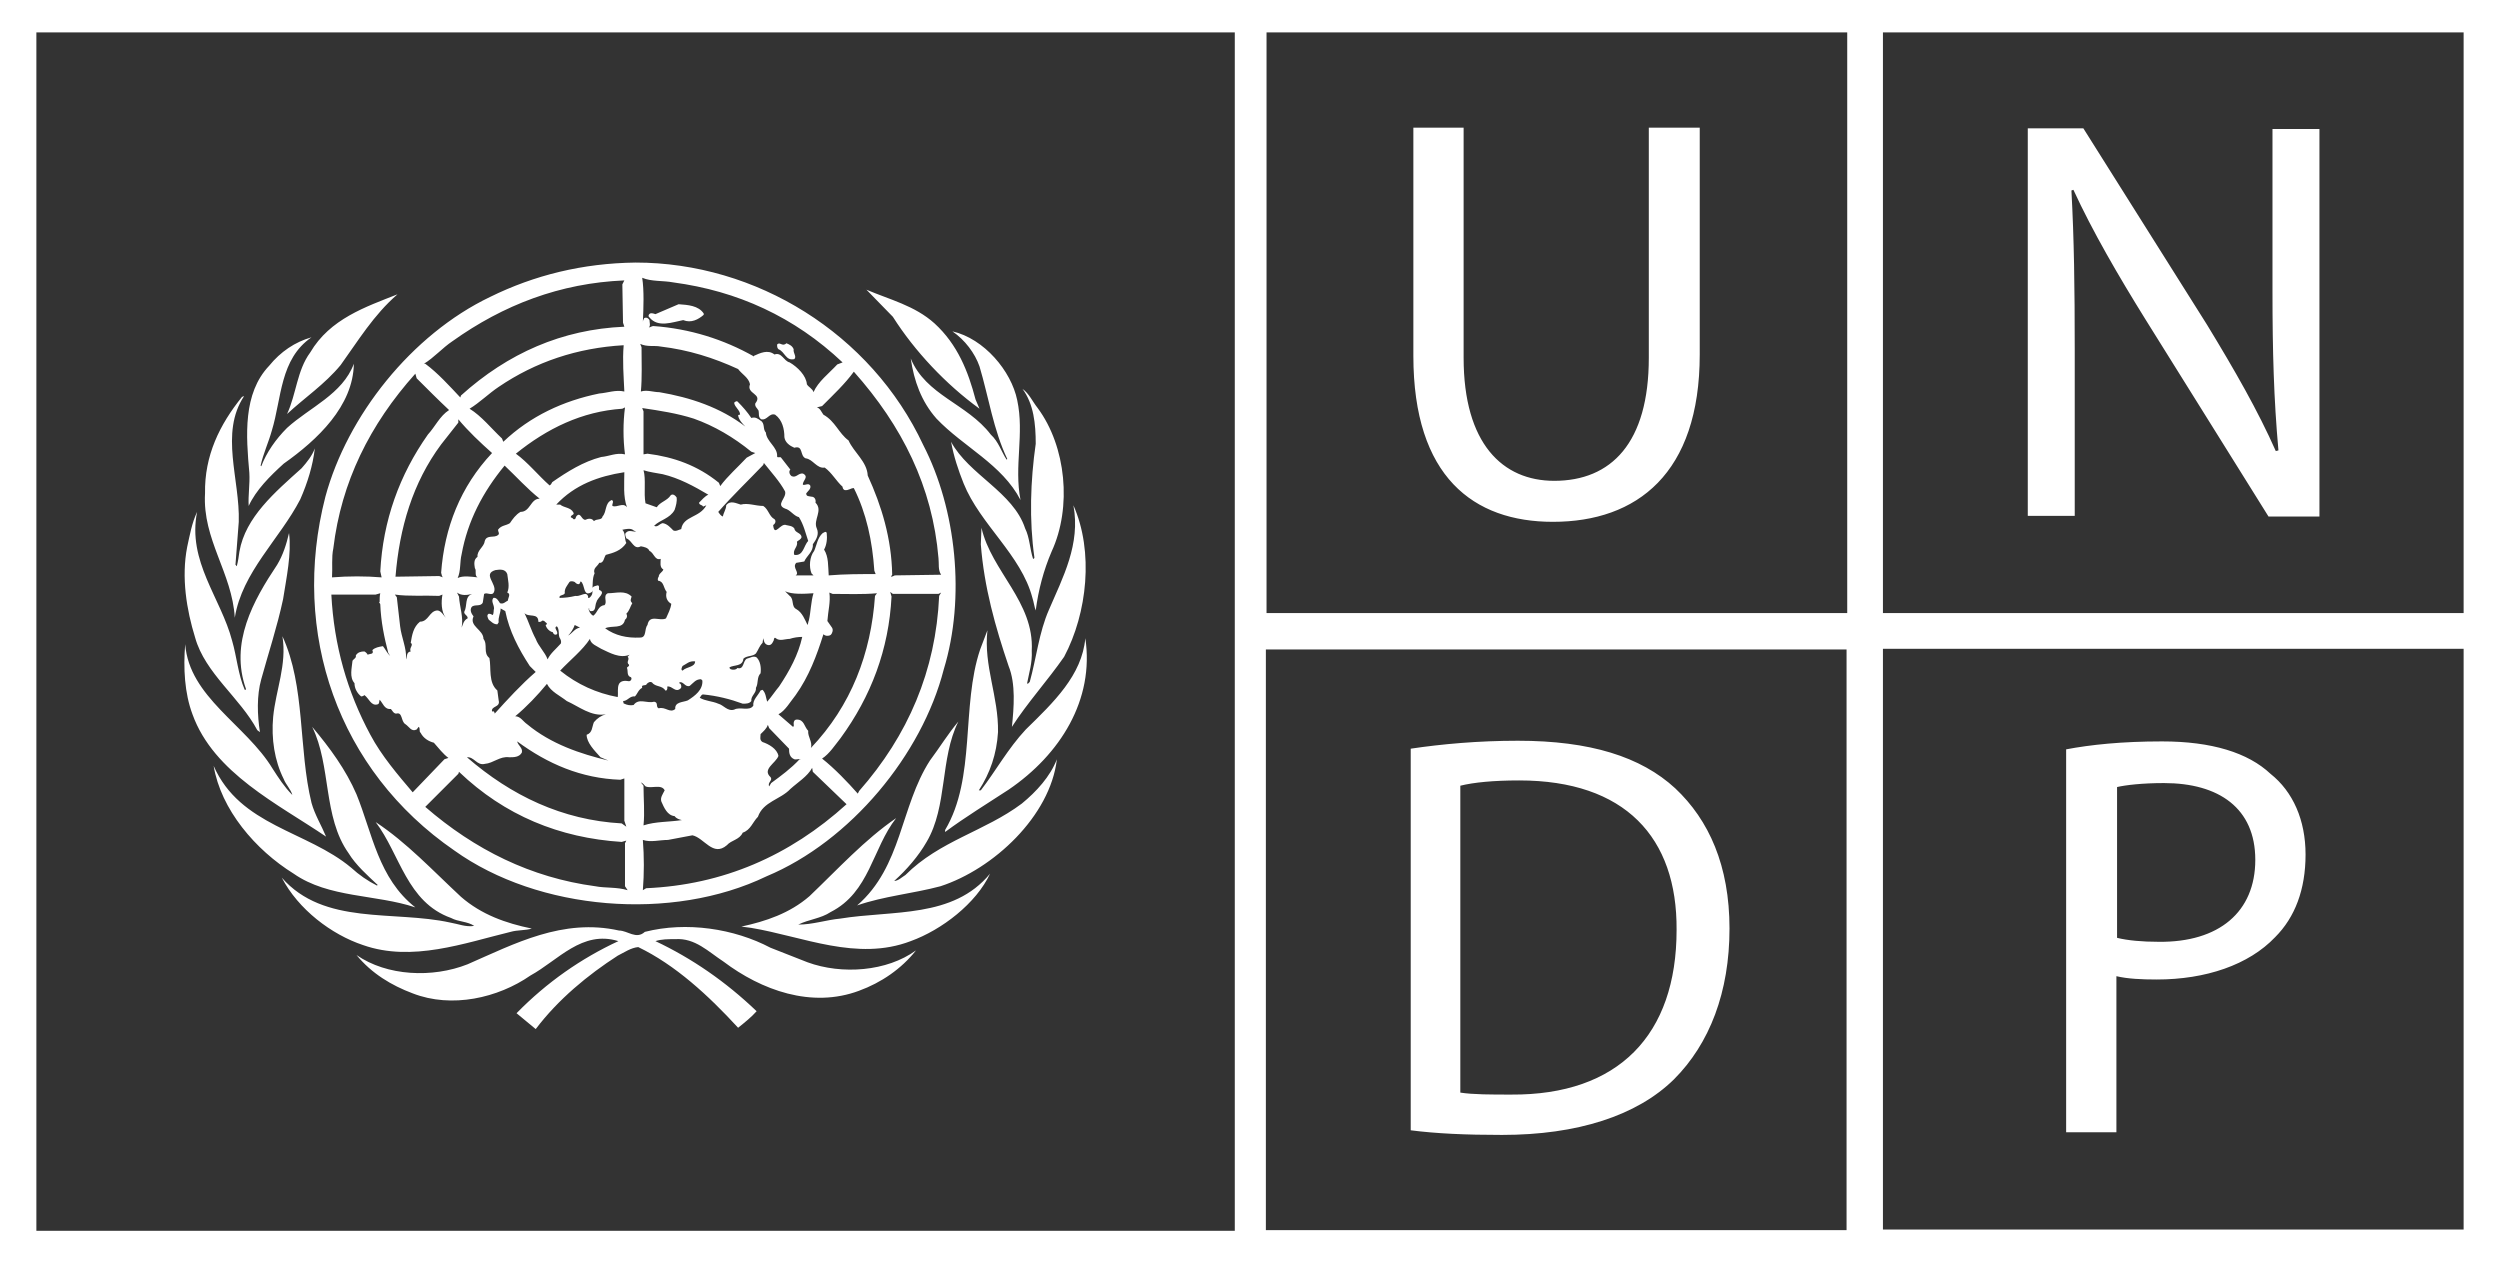 <svg enable-background="new 0 0 378 191" viewBox="0 0 378 191" xmlns="http://www.w3.org/2000/svg"><rect x="0" y="0" width="378" height="191" fill="#333333" stroke="none"/><path d="m0 0v191h378v-191zm186.7 186.1h-181.2v-181.2h181.2zm92.5-.1h-87.8v-87.8h87.8zm.1-93.3h-87.8v-87.8h87.8zm93.2 93.2h-87.8v-87.8h87.8zm0-93.2h-87.8v-87.8h87.8zm-158.8-73.4v34.5c0 18.3 9.1 25.1 21.1 25.1 12.7 0 22.2-7.3 22.2-25.3v-34.3h-7.7v34.8c0 12.9-5.7 18.6-14.3 18.6-7.8 0-13.7-5.6-13.7-18.6v-34.8zm100 58.8v-25.1c0-9.7-.1-16.8-.5-24.2l.3-.1c2.9 6.3 6.8 13 10.9 19.6l18.6 29.8h7.7v-58.6h-7.1v24.6c0 9.1.2 16.2.9 24l-.4.1c-2.7-6.1-6.2-12.2-10.4-19.1l-18.7-29.7h-8.4v58.6h7.1zm27.3 51.9c0-7.8-5.5-11.6-13.8-11.6-3.3 0-5.8.3-7.1.6v22.8c1.6.4 3.8.6 6.3.6 9.1.1 14.6-4.5 14.6-12.4m7.6-.8c0 5.3-1.6 9.5-4.6 12.5-4 4.2-10.5 6.4-17.9 6.4-2.3 0-4.4-.1-6.1-.5v23.6h-7.6v-57.9c3.7-.7 8.4-1.2 14.5-1.2 7.5 0 13 1.7 16.4 4.9 3.4 2.7 5.3 7 5.3 12.2zm-95.1 11.4c.1-14-7.8-22.6-23.8-22.6-3.9 0-6.9.3-8.9.8v46.4c1.9.3 4.7.3 7.7.3 16.2.1 25-9 25-24.9m8-.2c0 9.6-3 17.4-8.4 22.8-5.6 5.5-14.6 8.4-26 8.4-5.5 0-9.9-.2-13.8-.7v-57.7c4.7-.7 10.2-1.2 16.2-1.2 10.9 0 18.6 2.4 23.8 7.2 5.1 4.8 8.2 11.7 8.2 21.2zm-119.3-6.4c-4.1 1.1-8.6 1.5-12.6 2.9 6.8-5.9 6.5-14.9 11-21.9 1.5-2 2.7-4 4.3-5.9-2.8 5.6-1.6 12.8-4.8 18.2-1.2 2.1-3 4.2-4.9 5.9.6 0 1.2-.6 1.7-.9 5.2-5.2 12-6.6 17.6-10.8 2.2-1.8 4.3-4.1 5.3-6.7-1 8.6-9.6 16.6-17.6 19.2m18.7-34.7c-2.5 3.6-5.6 7-7.9 10.6.3-2.9.6-6.5-.5-9.2-2-5.9-3.7-11.9-4.2-18.4l.1-2.5c1.5 6.6 8 11.2 7.6 18.6.1 1.8-.4 3.3-.7 4.9l.1.1.3-.3c1-3.6 1.4-7.5 2.9-10.9 2.1-4.9 4.8-9.9 3.7-15.8 3.1 7 2.1 16.3-1.4 22.9m-4-37.6c4.3 5.8 5.2 15 2.1 21.7-1.2 2.8-2 5.8-2.4 8.9-.2-.5-.3-1.3-.5-1.9-1.7-6.5-7.9-11.1-10.4-17.3-.8-2-1.5-4.1-1.9-6.3 2.7 5 9.4 7.6 11.2 13.1.7 1.4.7 3.1 1.2 4.6.1 0 .2-.1.2-.2-.8-5.7-.6-11.6.2-17.2 0-3-.3-6-2-8.3 1 .7 1.5 1.9 2.3 2.9m-3.1-1.2c1.1 5.1-.5 10 .5 15.1-2.8-5.4-8.6-8-12.7-12.3-2.3-2.6-3.4-5.7-3.9-9.1 2.3 5.6 8.5 6.8 12.1 11.5 1.2 1.1 1.6 2.6 2.4 3.8l.1-.1c-2.1-4.4-2.8-9.3-4.2-14-.7-2-2.2-4-4.1-5.3 4.8 1.1 8.9 6 9.8 10.4m-12.5-11.6c3.5 3.2 5.1 7.3 6.2 11.5l.6 1.4c-5.1-3.7-9.8-8.7-13.1-13.9l-4-4.1c3.5 1.5 7.3 2.4 10.3 5.1m-81.2-4.4c-3.6 3.1-6 7.1-8.6 10.7-2.4 2.9-5.4 4.9-8.1 7.4 1.4-3 1.5-6.6 3.5-9.3 3-5.1 8.4-6.9 13.2-8.8m-19.4 10.8c1.7-2.1 3.9-3.6 6.4-4.3-4.8 3.3-4.5 9.2-6 14.1-.5 1.8-1.3 3.5-1.7 5.3l.1.1c.8-2.1 2.2-4.1 3.9-5.8 3.4-3.1 8.4-5.1 10.1-9.7-.1 6.4-5.5 11.5-10.6 15.1-2.1 1.9-4.2 4-5.3 6.4-.1-1.6.2-3.3.1-5-.5-5.6-1-12 3-16.2m-9.7 19.3c-.1-5.7 2.2-10.4 5.6-14.6.1 0 .2-.1.3-.1-3.7 5.6-.6 12.6-.8 19l-.5 6.5c.1 0 .1.2.2.2.2-.7.3-1.5.4-2.2.9-5.2 5.4-9 9.4-12.6.8-.9 1.6-1.9 2-3-.3 2.6-1.1 5.2-2.2 7.7-3.1 6-8.8 11-9.9 17.9-.4-6.8-4.9-11.8-4.5-18.8m-2.7 8.1c.4-1.8.7-3.6 1.5-5.3-1.5 7.5 3.6 13 5.3 19.5.7 2.4.9 5.1 1.9 7.4.1 0 .2 0 .2-.1-2.5-7 1.1-13.4 4.7-18.8.9-1.5 1.4-3.1 1.8-4.8.4 3.1-.4 6.8-.9 10-.9 4.2-2.2 8.1-3.3 12.1-.7 2.5-.6 5.4-.2 8l-.4-.3c-2.6-4.9-7.9-8.6-9.4-14-1.3-4.2-2.1-9.1-1.2-13.7m-.3 14.7c.6 8 9.2 12.2 13.2 18.8.9 1.4 1.8 2.8 3 4-.2-.8-1-1.6-1.3-2.4-1.4-2.8-1.9-6.1-1.6-9.4.4-4.1 2.1-7.9 1.4-12.2 3.5 7.6 2.4 17 4.4 25.2.5 1.8 1.5 3.4 2.2 5.1-7.2-4.9-17-9.6-20.2-18.5-1.2-3.2-1.4-7-1.1-10.6m4.3 18.4c4 9.1 14.1 9.8 20.8 15.4 1.2 1.1 2.5 2 3.9 2.7l.1-.1c-1.5-1.4-3.3-3-4.4-4.8-3.9-5.5-2.6-13.2-5.5-19.1 2.7 3.2 5.1 6.5 6.7 10.2 2.4 5.9 3.3 12.7 8.9 17.1-6-2-13.1-1.4-18.4-5.1-5.8-3.6-11-9.7-12.1-16.3m10.3 16.9c6.4 7.3 16.9 4.9 25.5 6.8 1.2.2 2.3.7 3.6.5-1-.7-2.4-.6-3.5-1.2-6.7-2.4-7.7-9.6-11.4-14.5 4.7 3.1 8.6 7.3 12.9 11.3 3.1 2.7 6.8 4 10.7 4.8-.9.3-2.2.2-3.2.5-7 1.7-14.9 4.6-22.3 2-4.8-1.6-9.8-5.4-12.3-10.2m87.3 17.1c-7.2 2.7-14.8-.1-20.5-4.4-2.3-1.5-4.3-3.6-7.3-3.4-1.1 0-2.1 0-3 .3 5.5 2.6 10.6 6.1 15.3 10.6-.8.9-1.8 1.7-2.8 2.5-4.5-4.9-9.5-9.5-15.1-12.2-1.1.1-2.1.8-3.1 1.3-4.5 2.9-9 6.6-12.4 11.1l-2.9-2.4c4.6-4.7 9.8-8.3 15.4-10.9-5.5-1.7-9.1 2.9-13.3 5.2-4.9 3.4-11.9 5-17.8 2.7-3.2-1.2-6.2-3-8.5-5.8 4.6 3.2 11.5 3.5 16.8 1.4 7.1-3.1 14.4-7 22.9-5.1 1.3 0 2.6 1.4 3.9.2 6.3-1.6 13.5-.5 19 2.4l5.6 2.2c5.2 1.9 12 1.4 16.4-1.8-2.2 2.8-5.3 4.9-8.6 6.1m7.8-7.5c-8.1 3.1-16.3-.7-24.1-2l-1.5-.2c3.7-.8 7.3-2 10.3-4.6 4.4-4.2 8.3-8.5 13.1-11.8-3.6 4.6-4 11.2-9.9 14.2-1.5 1-3.3 1.1-4.9 1.9 2.2 0 4.2-.7 6.3-.9 8-1.3 17.1 0 22.7-6.8-2.1 4.5-7.3 8.5-12 10.2m14.8-22.9c-3.2 2.1-6.5 4.1-9.6 6.4v-.3c4.7-7.9 2.4-18.7 5.3-27.3l1.1-2.9c-.6 5.4 1.7 10 1.6 15.4-.2 3.3-1.2 6.2-2.9 8.8h.3c2.3-3 4.1-6.3 6.8-9.2 4.2-4.1 8.5-8.2 9-13.8 1.4 9.3-3.8 17.6-11.6 22.9m-10.5-29.3c-.5 11.3-4.7 21.1-12.1 29.5l-.2.4c-1.5-1.7-3.5-3.8-5.4-5.3 1.1-.7 2-2.1 2.8-3.1 4.6-6.3 7.3-13.4 7.7-21.4l-.2-.7.4.3h6.9l.4-.2zm-44.3 44.2-.5.3c.2-2.5.2-5.1 0-7.6 1.2.4 2.5 0 3.8 0l3.7-.7c1.8.4 3.1 3.3 5.2 1.5.7-.8 1.9-.8 2.4-1.9 1.2-.4 1.5-1.6 2.3-2.4.8-2.3 3.4-2.6 4.9-4.2 1.1-1 2.6-1.9 3.3-3.2l.1.6 5.1 4.9c-8.6 7.8-18.7 12.2-30.3 12.7zm-.1-15.4c.9.4 2.4-.4 2.9.6-.3.6-.7 1.1-.5 1.7.4.9.9 2.1 2 2.2.3.4.7.5 1.1.6-1.9.3-4 .2-5.8.8.2-2 0-4 0-6l-.4-.5c.3.1.5.4.7.6zm-1.8-12.3c-.5.1-1 0-1.4-.2-.2 0-.1-.3-.2-.4.7 0 1-.8 1.8-.7.4-.4.5-1 1.1-1.3-.2-.6.6-.2.7-.6.2-.2.5-.4.8-.2.5.7 1.5.4 2 1.2.2.1.3-.2.3-.3v-.3c.8-.1 1.2 1 2 .3.2-.2.1-.5 0-.7-.1 0-.2-.1-.2-.2.6-.3.9.8 1.6.5.6-.5.9-1 1.7-1l.2.2c.1 1.4-1.1 2.3-2.2 3-.7.3-2 .2-1.9 1.3-.8.7-1.5-.4-2.5-.1-.5-.2 0-.9-.7-1-1.1.3-2.3-.6-3.1.5zm-5.8 27.4c-9.7-1.3-18.2-5.5-25.7-12l5-5 .1-.3c6.9 6.6 15.2 10 24.6 10.6l.7-.2-.2.4v6.5l.4.6c-1.6-.5-3.4-.3-4.9-.6zm-34-22.9c-3.5-6.5-5.5-13.5-5.9-21.2h6.7l.7-.2c-.1.4-.1.8-.1 1.4v-.1c-.2.1.1.2.1.4.1 2.6.6 5 1.2 7.3l.3.5c-.5-.5-.7-1-1.1-1.5-.6.1-1.2.2-1.6.6.3.7-.4.5-.7.7-.1-.2-.3-.4-.5-.5-.5 0-1 .1-1.3.6.1.4-.3.5-.5.8-.1 1.1-.5 2.5.3 3.4 0 .8.4 1.5 1 2 .2 0 .4-.1.5-.2.7.5 1 1.7 2 1.4.3-.1.2-.4.3-.7.5.5.7 1.5 1.7 1.4.2.2.4.7.8.7 1-.3.7 1.2 1.4 1.6.6.4.9 1.2 1.7.8l.3-.4c.3.2 0 .7.3.9.4.8 1.2 1.3 2 1.5.7.8 1.4 1.7 2.2 2.3l-.6.2-4.8 5c-2.2-2.6-4.7-5.5-6.4-8.7zm-5.6-28.2c1.2-10 5.5-18.7 12.4-26.4l.2.7c1.6 1.6 3.3 3.3 4.9 4.8-1.4.9-2.1 2.5-3.2 3.7-4.3 6.1-6.8 13-7.2 20.7l.2.9c-2.4-.2-5-.2-7.5 0 .1-1.5-.1-3 .2-4.4zm18-31.3c7.7-5.5 16.3-8.8 26-9.2l-.3.6.1 5.8.2.6c-9.4.4-17.6 4-24.7 10.4l-.1.3c-1.6-1.7-3.4-3.7-5.3-5.1h-.2c1.5-.9 2.8-2.4 4.3-3.4zm26.1 17.1c-1.3-.3-2.4.3-3.6.4-2.7.7-5.1 2.2-7.4 3.8-.1.2-.2.4-.4.5-1.7-1.5-3.3-3.5-5.1-4.8 4.7-3.8 10-6.4 16.1-6.8l.4-.2c-.3 2.3-.3 4.8 0 7.1zm-1.9 7.8c-.1-.3.3-.7-.1-.9-1.1.5-.7 1.7-1.4 2.5-.1.6-.9.3-1.3.7-.3-.5-.9-.4-1.3-.2-.6 0-.7-1.2-1.3-.6-.2.2-.1.6-.5.5-.1-.2-.3-.2-.4-.3 0-.4.6-.3.4-.7-.4-.8-1.4-.7-2-1.2h-.6c2.8-3 6.4-4.3 10.3-4.9 0 1.7-.2 3.7.4 5.3-.6-.8-1.5.1-2.2-.2zm-6.7 19.6c.4-.4.8-1 1-1.6l.8.4c-.8.1-1.2.9-1.8 1.2zm7.7 7.3c-.3.6-.1 1.4-.2 2-3.2-.6-6.1-1.9-8.7-4 1.5-1.6 3.4-3.1 4.5-4.8.1.8 1.1 1.1 1.7 1.5 1.3.6 2.8 1.5 4.3.9-.1.1-.2.2-.3.3.4.4-.3.8.2 1.2.1.3-.3.3-.3.5.2.4-.1 1.2.6 1.4.2.2 0 .6-.3.6-.6-.1-1.2-.1-1.5.4zm-14.9-26c-.7.4-1.2 1.1-1.6 1.7-.6.4-1.3.3-1.8 1 0 .3.3.6 0 .8-.6.5-1.7-.1-2 .9-.1.9-1.2 1.4-1.1 2.4-.6.4-.5 1.1-.4 1.7.3.4-.1 1.1.4 1.4-.9-.1-2.2-.3-3 .1.5-1.1.3-2.4.6-3.6.9-5 3.2-9.4 6.5-13.4 1.7 1.6 3.5 3.6 5.3 5-1.4 0-1.4 2-2.9 2zm-3.3 28.5-.2-1.5c-1.4-1.2-.9-3.4-1.2-4.9-1-.8-.2-2-.9-2.9 0-1.4-2.2-1.9-1.5-3.4-.3-.4-.6-.9-.3-1.4.4-.5 1.4 0 1.7-.7l.2-1.3c.5-.3 1.2.4 1.5-.3.5-1.2-1.8-2.7.2-3.3.7-.1 1.5-.2 1.8.6.1.9.4 1.9 0 2.8.6.2.1.8.1 1.2-.4.2-.7.6-1.2.4-.2-.3-.5-.9-1-.8-.4.5.1 1 .1 1.6-.1.3 0 .7-.2 1-.2-.1-.3-.2-.6-.2-.4.2-.1.7 0 .9.4.3.7.7 1.3.7l.2-.3c-.1-.8.3-1.4.3-2.1l.7.4c.6 3 2 5.7 3.7 8.3l.9.9c-2.2 1.9-4.3 4.2-6.2 6.3 0-.1-.1-.5-.4-.3-.2-.9 1.3-.6 1-1.7zm15.4 8.6 1.2.5c-4.2-1-8.7-2.5-12.3-5.5-.6-.4-1-1.2-1.8-1.2 1.7-1.4 3.4-3.2 4.8-4.9.6 1.2 2 1.8 3 2.6 1.8.8 3.7 2.4 5.9 2-.7.2-1.3.6-1.8 1.2-.3.7-.2 1.6-1.1 1.9 0 1.2 1.2 2.4 2.1 3.4zm-7.2-18.9c0 .2.3.5.6.3.3-.4-.6-1 0-1.2.4.4.2 1.2.4 1.7.2.3.3.6.2.9-.7.8-1.6 1.5-2 2.4-.4-1.1-1.4-2-1.8-3.1-.7-1.3-1.1-2.7-1.7-3.9.6.7 2.1-.1 2.1 1.3.1.1.2 0 .4 0 .2-.2.2-.2.5-.1.1.2.7.4.2.6.1.5.6 1 1.1 1.1zm10.8-36.4c-1.3-.3-2.5.2-3.8.3-5.4 1.1-10.4 3.4-14.5 7.3l-.2-.5c-1.6-1.5-3.1-3.4-4.9-4.5 1.5-.9 2.9-2.3 4.4-3.3 5.6-3.8 11.9-5.9 18.9-6.3-.2 2.3 0 4.7.1 7zm-27.4 28.1-.6-.2-6.6.1c.6-7.4 2.6-14.2 6.9-20l2.6-3.3v-.5c1.5 1.8 3.3 3.5 5.1 5.1-4.8 5.1-7.2 11.3-7.7 18.1.1.3.1.6.3.7zm-4.9 11.2c-.7.1-.5.8-.7 1.2.1-1.7-.7-3.3-.9-5l-.5-4.4-.3-.4c2.1.3 4.5.1 6.7.2l.5-.2c-.2 1.1-.2 2.6.5 3.5-.3-.3-.7-1.1-1.3-1.1-1.2.1-1.3 1.7-2.6 1.7-1 .8-1.2 2-1.4 3.2.5.3-.3.8 0 1.3zm7.3-8.3-.3-.6c.7.5 1.5.4 2.3.2-1.2.4-.7 1.8-1.2 2.7-.1.4.6.6.5 1-.6.3-.7.9-.9 1.4.3-1.6-.3-3.1-.4-4.7zm25.3 34.8-.7-.5c-9-.5-16.7-4.2-23.4-10 1.1-.1 1.5 1.3 2.7 1 1.3-.1 2.3-1.2 3.7-1 .7 0 1.5 0 1.9-.7.2-.7-.6-1.1-.7-1.7 4.6 3.4 9.7 5.6 15.6 5.8l.6-.2v6.4zm1.1-44.8.4.2c-.5 0-1.1-.3-1.5.1-.3.2-.1.6 0 .9.9.3 1.1 1.8 2.2 1.2.5.1 1.1.2 1.3.7.7.3.8 1.5 1.7 1.2 0 .5-.2 1.3.4 1.6-.1.4-.7.6-.7 1.1-.1.1-.2.4-.1.6.9.1.8 1.1 1.3 1.7-.2.7 0 1.4.7 1.8-.1.8-.5 1.5-.8 2.2-.9.5-2.5-.7-2.8 1-.5.6-.1 1.9-1.1 1.9-2 .1-3.8-.3-5.3-1.4 1-.5 2.7.2 3-1.3.3-.2.4-.6.2-.9.5-.5.6-1.1.9-1.6-.4-.4-.2-.6-.1-1-1-1-2.3-.5-3.6-.5-.8.4 0 1.3-.5 1.8-1 .1-1 1.1-1.7 1.6-.4-.2-.7-.7-.7-1.1h.1c-.1.2.1.4.2.4.9.1.6-.9.9-1.4.1-.6 1.5-1.4.4-1.8-.1-.2.1-.6-.2-.7-.3.1-.9.1-.9.7.2.4 0 .9-.4 1.2h-.2c.1-.3-.1-.5-.3-.6-.6 0-1 .4-1.6.3-.8.2-1.6.3-2.4.3-.1-.5.6-.3.8-.7-.1-.7.4-1.2.7-1.7.2-.2.6-.1.8 0 .2.2.4.4.7.3l.2-.4c.7.4.3 2.5 1.7 1.6.2-.9 0-2 .4-2.8-.3-.8.5-1.1.7-1.6.7.1.7-.8 1-1.2 1.1-.3 2.3-.6 3.1-1.8-.3-.6-.1-1.5-.6-2 .5-.1 1.3-.3 1.7.1zm4.1-27.8c4.2.5 8 1.7 11.7 3.4.6.8 1.6 1.3 1.8 2.3-.6 1.5 2 1.4.8 2.9-.1.5.3.7.5 1.1.1.4-.1 1 .4 1.3.9.2 1.2-1 2.1-.7 1.1.8 1.4 2.2 1.4 3.4.1.8.8 1.3 1.5 1.6 1.4-.4.8 1.2 1.7 1.6 1.1.1 1.7 1.6 2.9 1.4 1.1.8 1.7 2 2.7 2.9 0 .2.1.4.3.5.6.1.9-.3 1.4-.3 1.9 3.8 2.8 8 3.1 12.5l.2.5c-2.3 0-4.7 0-7.1.2-.1-1.4 0-2.8-.7-3.9.4-.7.5-1.7.4-2.5-.1-.4-.5 0-.6 0-.8.7-.9 1.8-1.3 2.7-.7.9-.8 2.4-.4 3.4l.3.3h-2.7c.7-.4-.6-1.2.1-1.9l1.2-.2c.4-.9 1.4-1.5 1.3-2.6.5-.7 1-1.5.6-2.4-.6-1.3 1-2.7-.2-3.9.1-.4-.1-.9-.6-.9-.4-.1-.8 0-.8-.5.2-.3.8-.7.6-1.2-.3-.4-.7 0-1.1-.1-.1-.6 1-1.2 0-1.7-.7-.1-1 .7-1.7.4-.3-.2-.5-.7-.2-1l-1.4-1.8c-.1-.2-.6.1-.6-.2.1-1.4-1.6-2.2-1.7-3.6-.5-.5-.1-1.4-.8-1.8-.4-.3-.8-.6-1.4-.4-.6-.9-1.3-1.7-2.1-2.5-.2-.1-.4.1-.5.2.1.7.9 1.1.9 1.8-.1 0-.2 0-.3.1.1.7.7 1.3 1.1 1.7-3.8-2.9-8.3-4.4-13-5.2-.9 0-1.9-.4-2.8-.1.2-2.1.1-4.5.1-6.7l-.2-.5c1.1.5 2.1.2 3.1.4zm1.9-9.7c9.7 1.3 18.3 5.2 25.6 12.1l-.8.3c-1.3 1.4-2.9 2.6-3.6 4.2-.1-.5-.8-.8-1-1.2-.1-1.3-1.4-2.6-2.6-3.3-.9-.2-1.2-1.6-2.3-1.2-1-.8-2.2-.2-3.1.2v.1c-4.6-2.6-9.7-4.2-15.2-4.6-.3 0-.4.2-.7.2.3-.2.1-.8.1-1.1-.1-.2-.4-.5-.8-.3-.1.2-.2.4-.2.6.1-2.1.2-4.8-.1-6.7 1.4.6 3.1.4 4.7.7zm4.5 62.3c2.1.2 4.1.7 6 1.4.5 0 1 0 1.3-.4-.1-.8.8-1.2.7-2 .4-.7.1-1.6.7-2.2.1-.8 0-1.8-.6-2.4-.5-.3-1 .1-1.5.2-.6.4-.4 1.7-1.4 1.4-.2.3-.7.3-1 .2-.1-.1-.2-.1-.2-.3.7-.4 2-.1 2.1-1.3.5-.5 1.4-.3 1.9-.8.4-.6.5-1.1 1-1.6 0-.2.1-.5.1-.7.1.3.1.8.6 1 .6.2.8-.3 1-.7 0-.2.1-.5.3-.3.6.5 1.4.1 2.1.1.6-.2 1.3-.3 1.9-.3-.6 2.7-1.9 5.1-3.5 7.5-.6.7-1.1 1.5-1.8 2.3-.2-.6-.2-1.3-.7-1.8l-.3.1c-.4.8-1.2 1.4-1.1 2.3-.6.9-2 .1-2.9.6-1 .3-1.6-.7-2.4-.9-.9-.4-2-.4-2.8-.9.2-.3.3-.5.5-.5zm6.6-35.8c-1.3 1.4-2.9 2.8-4 4.3l-.2-.5c-3.2-2.6-6.8-3.9-10.8-4.4l-.6.1v-6.5l-.2-.5c2.7.4 5.3.8 7.8 1.6 3.1 1.1 6 2.8 8.7 5l.6.2zm10.1 20.5c-.4 1.3-.4 2.8-.7 4.1-.1.2-.1.5-.2.7-.4-.8-.8-1.9-1.7-2.4-.8-.4-.3-1.5-1-2l-.7-.7c1.1.5 2.8.4 4.3.3zm-4.3-12.8c.8.2 1.3 1.1 2.1 1.3.7 1.1 1 2.4 1.4 3.6-.7.7-.7 2.3-2.1 2.1-.3-.8.6-1.2.4-2 .2-.2.6-.3.7-.7-.1-.7-1-.6-1.1-1.3-.3-.4-.8-.4-1.2-.5-.9-.4-1.8 1.9-2 0 .3-.2.5-.6.2-.9-.8-.4-.9-1.5-1.7-2-1.2 0-2.3-.5-3.4-.2-.7-.2-1.6-.7-2.2.1 0 .6-.4 1.1-.5 1.7-.3-.1-.5-.4-.7-.7 2.1-2.4 4.6-4.8 6.8-7.1l.1-.3c1.1 1.4 2.4 2.8 3.2 4.3.3 1-1.5 2 0 2.6zm-13.6 23.1c0 .9-1.3.8-1.9 1.4-.3-.1-.1-.5 0-.7.6-.3 1-.8 1.9-.7zm-2.1-20c-.4.1-.8.4-1.2.2-.4-.4-.9-1-1.6-1.1-.5.1-.8.7-1.3.4.9-.9 2.4-1.1 3.1-2.4.2-.6.4-1.3.3-1.9-.2-.3-.6-.6-.9-.3-.5.8-1.6 1-2.1 1.8l-1.7-.6c-.3-1.6.1-3.6-.3-5 .9.3 1.9.4 2.9.6 2.5.6 4.7 1.8 6.9 3.1-.5.2-1 .8-1.4 1.2 0 .4.5.3.6.6l.5-.2c-1 1.9-3.5 1.6-3.8 3.6zm13.5 37.5c-1.3-1.2.8-2.1 1.2-3.2-.2-1.1-1.5-1.8-2.4-2.1-.5-.3-.3-.8-.3-1.2.4-.4.9-.8 1.1-1.4l.2.5 3 3.1c0 .7.1 1.3.8 1.6.3.1.7-.1 1 0h-.2c-1.3 1.4-2.8 2.5-4.3 3.6l-.3.5c-.3-.6.6-.9.2-1.4zm5.7-7c-.6-.6-.6-1.7-1.7-1.7-.4 0-.5.3-.5.6 0 .2.1.4-.1.5l-2.2-1.9c1-.5 1.8-1.9 2.6-2.9 2-2.8 3.2-6 4.2-9.2.3.3.8.3 1.1.1.3-.3.4-.8.2-1.1l-.7-1c.1-1.5.5-2.9.3-4.3l.5.2c2.2 0 4.5.1 6.7-.1l-.3.4c-.6 8.7-3.6 16.6-9.7 23 .3-.9-.5-1.7-.4-2.6zm19.7-26.1c.1.8-.1 1.8.4 2.5l-7 .1c-.2.1-.4.2-.6.2l.2-.3c-.1-5.5-1.6-10.4-3.7-15-.1-2.1-2.1-3.5-2.9-5.3-1.5-1.1-2-2.9-3.8-3.9-.3-.4-.5-1-1-1.1l.8-.2c1.7-1.7 3.5-3.4 4.8-5.2 7.3 8.2 11.9 17.4 12.8 28.2zm-2.3-17.1c-7.9-16.9-25.3-27.6-43.5-27.6-8 .1-15.3 1.9-22 5.2-11.9 5.7-21.6 18-24.9 30.2-5.3 20.6 1.9 41.4 19.5 53.5 12.7 9.1 32.9 10.8 47.2 3.9 12.7-5.3 23.5-18.4 26.8-31.3 3.3-10.8 1.9-24.2-3.1-33.9zm-22.1-15.2c0 .3 0 .5.2.7 1 .4 1.1 1.8 2.4 1.5.4-.4-.2-.9-.1-1.5-.2-.5-.6-.7-1.1-.9-.6.6-1-.3-1.4.2m-19.3-4.1c1.3 1.6 3.5.7 5.1.4 1.2.5 2.3-.1 3.1-.8v-.2c-.8-1.2-2.4-1.3-3.8-1.4l-3.5 1.5c-.3-.1-.8-.3-1 .1-.1.2 0 .3.1.4" fill="#fff"/></svg>